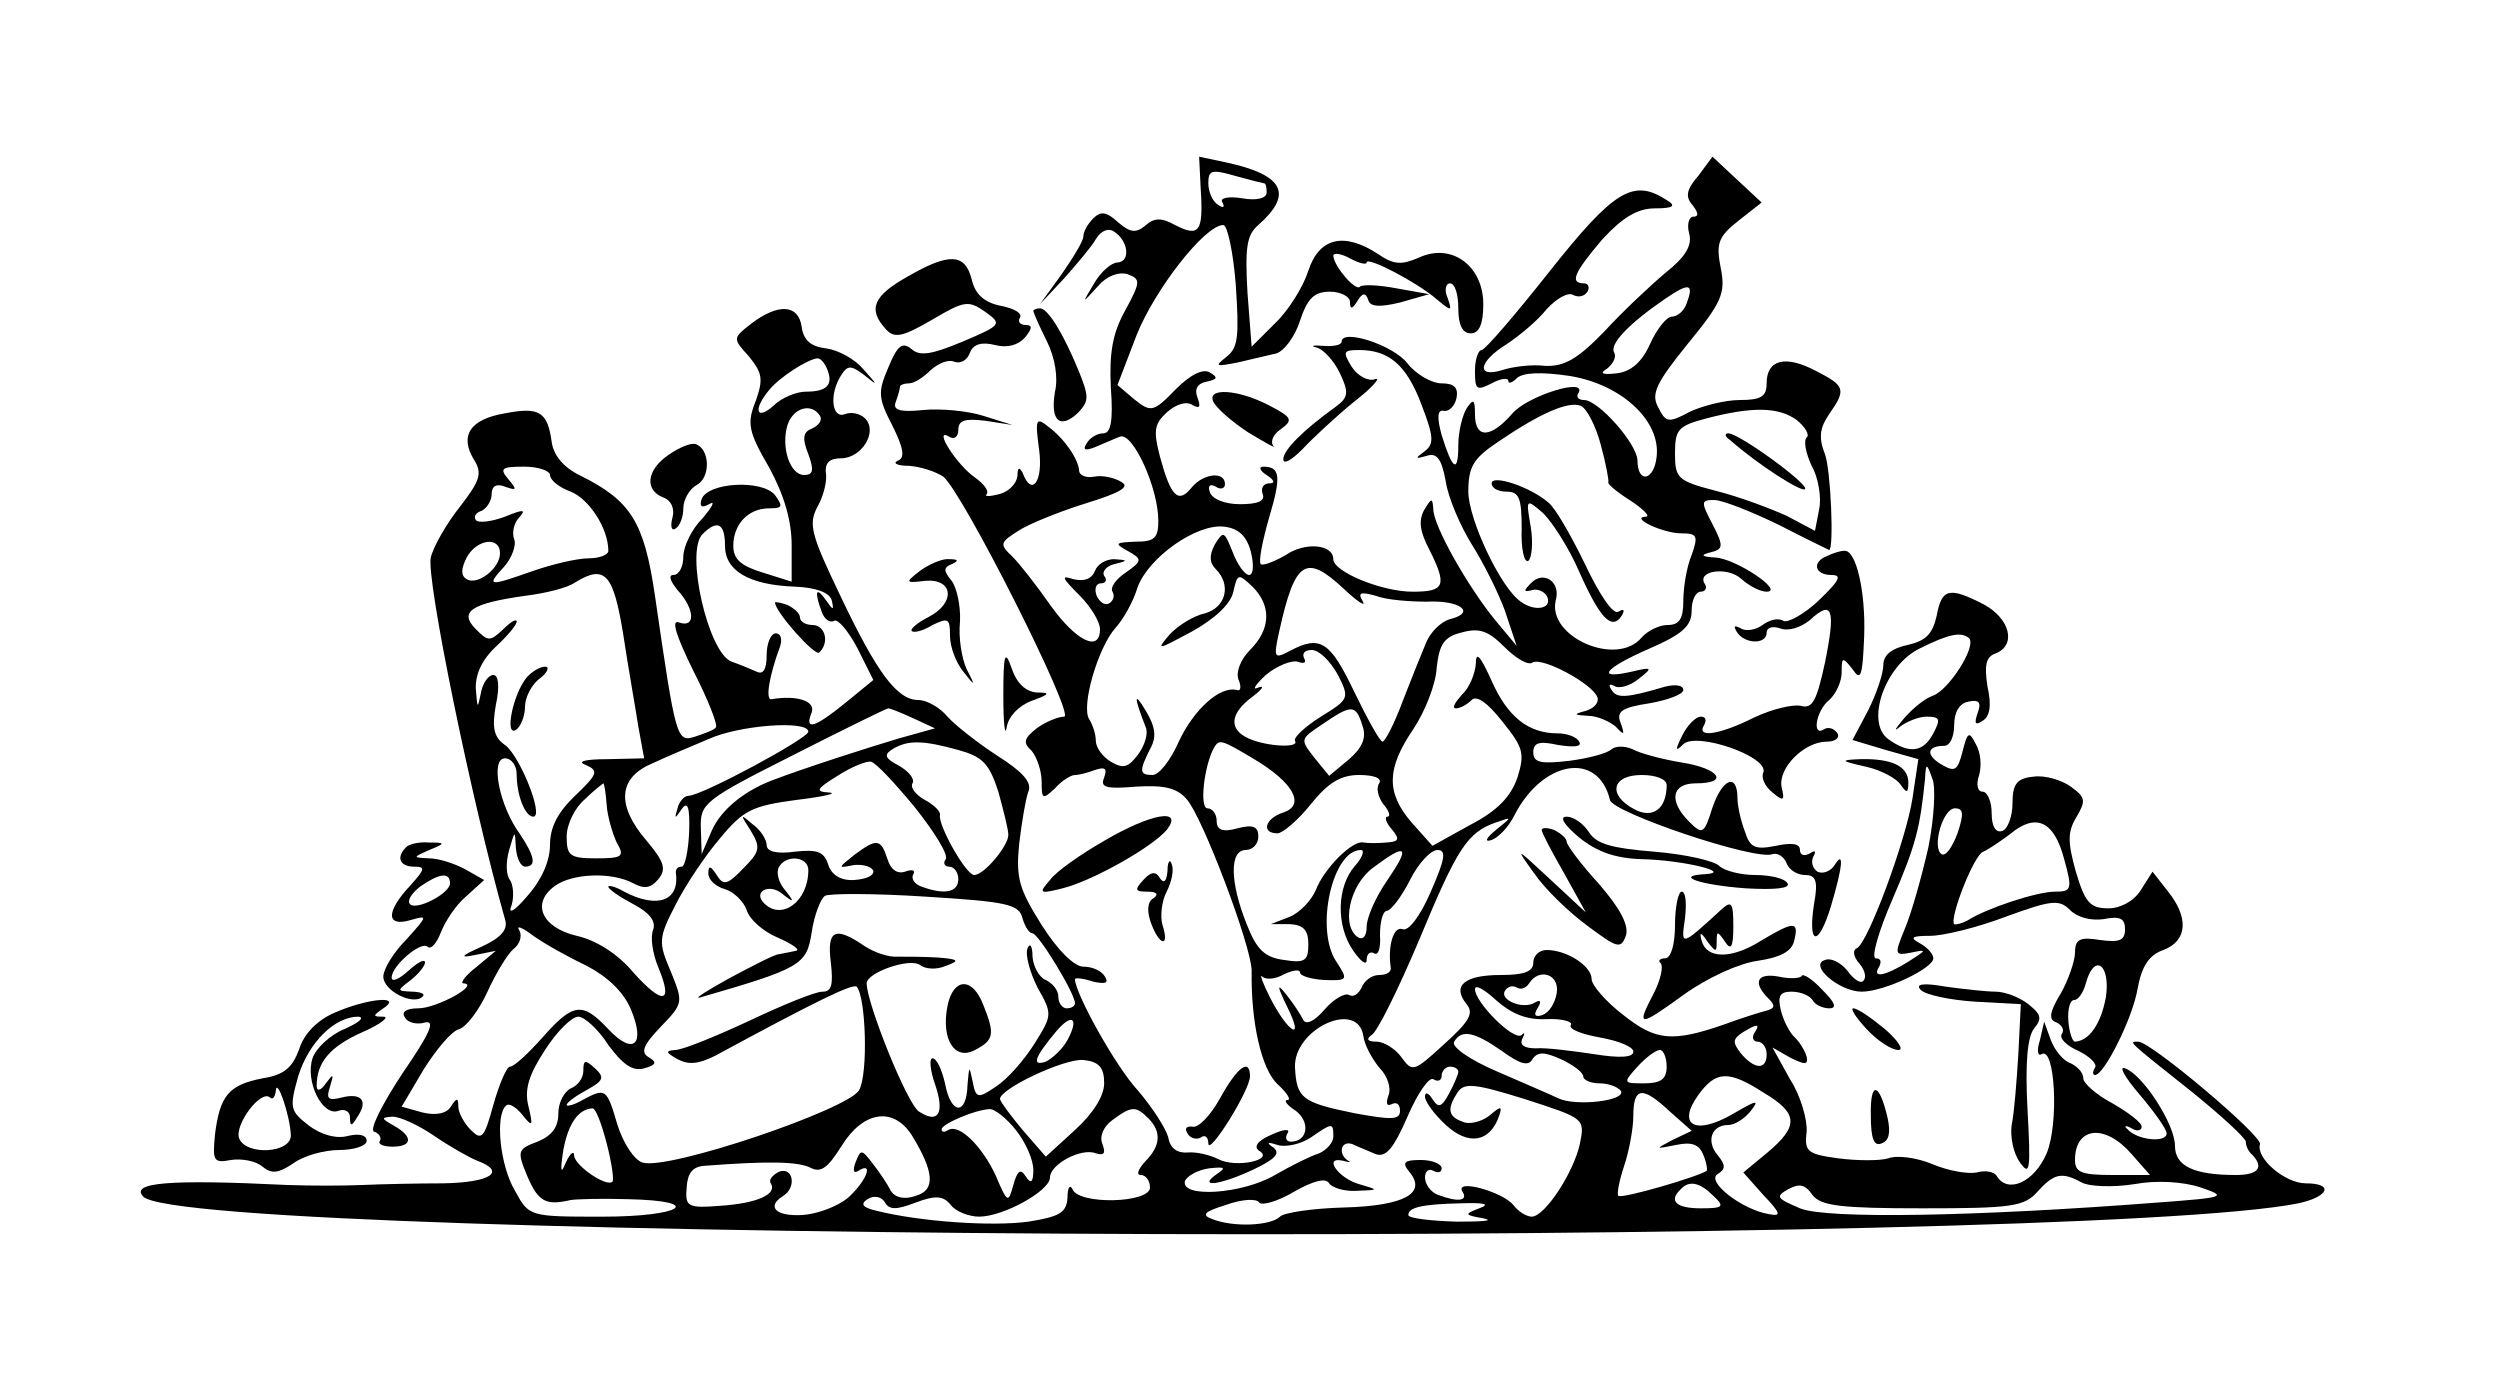 <?xml version="1.0" standalone="no"?>
<!DOCTYPE svg PUBLIC "-//W3C//DTD SVG 20010904//EN"
 "http://www.w3.org/TR/2001/REC-SVG-20010904/DTD/svg10.dtd">
<svg version="1.0" xmlns="http://www.w3.org/2000/svg"
 width="300pt" height="168pt" viewBox="0 0 300 168"
 preserveAspectRatio="xMidYMid meet">
<g transform="translate(0,168) scale(0.1,-0.1)"
fill="#000000" stroke="none">
<path d="M1441 1451 c3 -49 -2 -56 -31 -41 -16 9 -25 9 -36 -1 -11 -9 -18 -8
-32 4 -14 13 -21 14 -30 5 -7 -7 -12 -16 -12 -22 0 -5 -12 -25 -26 -45 l-26
-36 29 31 c15 17 33 38 38 47 6 10 15 14 22 9 17 -11 20 -36 4 -37 -7 0 -20
-11 -28 -25 -15 -25 -15 -25 4 -4 11 13 25 18 36 15 16 -6 16 -9 -3 -44 -15
-27 -19 -51 -17 -92 3 -40 0 -55 -9 -55 -7 0 -16 -5 -20 -12 -5 -8 -2 -9 9 -5
10 4 23 10 31 13 15 6 46 -61 46 -101 0 -21 -5 -25 -27 -25 -25 -1 -26 -2 -10
-11 18 -10 18 -12 -2 -26 -12 -8 -19 -18 -16 -23 3 -5 1 -11 -4 -14 -5 -3 -11
1 -15 9 -3 8 -1 15 5 15 6 0 8 4 4 9 -3 5 3 12 12 14 17 4 17 5 0 6 -10 0 -20
-6 -23 -14 -4 -10 -13 -13 -26 -10 -15 5 -14 2 7 -19 14 -14 25 -32 25 -41 0
-28 -28 -15 -59 28 -16 23 -37 50 -46 59 -16 15 -15 17 7 31 12 8 49 23 81 33
42 13 54 20 42 26 -8 5 -23 8 -32 6 -10 -2 -18 2 -18 7 -1 14 -17 38 -37 53
-15 12 -16 9 -11 -28 5 -38 -9 -57 -20 -27 -4 7 -6 6 -6 -4 -1 -9 -10 -19 -22
-22 -12 -3 -18 -3 -15 0 3 4 -3 12 -14 20 -22 15 -51 61 -31 49 6 -4 11 0 11
8 0 12 8 14 33 11 l32 -5 -35 11 c-19 6 -51 9 -72 7 -29 -3 -37 0 -33 10 3 8
5 16 5 18 0 2 5 4 11 4 6 0 17 7 26 16 9 8 21 13 28 10 8 -3 16 2 19 11 4 10
14 13 30 9 15 -4 28 0 36 9 9 11 9 15 1 15 -7 0 -10 4 -7 9 3 5 -7 11 -23 14
-20 4 -31 14 -35 32 -8 31 -27 32 -77 3 -41 -23 -48 -39 -26 -63 10 -11 19
-10 55 11 39 23 44 24 64 10 21 -15 20 -16 -27 -36 -36 -15 -51 -18 -61 -9
-11 9 -17 5 -28 -22 -13 -30 -12 -37 5 -70 14 -28 15 -39 6 -42 -6 -3 0 -6 14
-6 14 -1 32 -7 41 -13 24 -20 159 -288 145 -288 -7 0 -22 -6 -33 -14 -15 -12
-17 -17 -6 -27 6 -7 12 -24 12 -37 0 -21 1 -22 16 -8 8 9 19 16 24 16 5 0 16
3 24 6 12 4 15 2 11 -9 -5 -12 2 -14 38 -11 33 2 49 -1 61 -15 19 -21 78 -177
78 -206 -1 -63 12 -118 31 -136 11 -10 17 -19 12 -19 -5 0 -1 -6 10 -13 18
-14 14 -37 -6 -37 -6 0 -7 5 -4 10 4 6 -5 5 -20 -2 -16 -7 -21 -14 -14 -19 19
-11 -28 -21 -49 -10 -10 5 -26 9 -37 8 -12 -1 -21 5 -23 18 -3 11 -19 36 -37
57 -26 28 -75 116 -75 133 0 2 10 1 22 -3 14 -3 19 -2 14 6 -4 7 -15 12 -26
12 -11 0 -31 20 -50 50 -27 43 -31 56 -27 97 3 26 8 55 11 63 5 11 -7 24 -37
43 -23 15 -50 36 -60 47 -9 11 -25 20 -35 20 -25 0 -49 31 -94 126 -35 73 -38
85 -27 106 7 12 12 31 10 41 -1 11 4 17 18 17 25 0 45 32 29 48 -6 6 -17 8
-24 5 -16 -6 -19 24 -5 46 8 13 12 13 28 1 17 -14 17 -13 -1 7 -10 12 -30 23
-45 25 -18 2 -27 10 -29 26 -4 27 -28 28 -60 4 -23 -18 -23 -18 -3 -40 16 -20
17 -27 8 -53 -11 -27 -9 -37 16 -80 18 -33 27 -64 27 -93 l0 -44 -35 11 c-26
8 -35 16 -35 32 0 26 18 45 43 45 16 0 17 2 7 16 -16 19 -81 15 -88 -5 -3 -9
0 -11 9 -6 8 5 4 -3 -8 -17 -13 -13 -23 -34 -23 -46 0 -12 -5 -22 -12 -22 -6
0 -4 -7 5 -18 21 -23 22 -46 2 -39 -10 4 -4 -15 17 -58 18 -35 30 -66 27 -68
-2 -3 -13 -7 -25 -11 -22 -7 -23 -3 -48 169 -13 89 -29 114 -89 144 -21 10
-33 25 -35 41 -5 36 -15 42 -56 34 -42 -7 -55 -27 -37 -56 10 -16 7 -25 -17
-56 -16 -20 -32 -48 -35 -61 -6 -24 49 -293 89 -434 4 -12 -4 -22 -28 -33 -25
-11 -27 -14 -8 -10 l25 5 -24 -20 c-13 -10 -19 -19 -15 -19 21 -1 -32 -30 -54
-30 -14 0 -21 -4 -16 -11 3 -6 14 -9 24 -6 13 3 6 -13 -27 -61 -25 -38 -40
-68 -34 -70 6 -2 9 -7 7 -11 -3 -4 4 -7 15 -7 24 0 25 12 2 25 -16 9 -16 10
-2 11 9 0 31 -10 50 -23 19 -13 42 -26 52 -30 35 -13 16 -26 -41 -27 -31 0
-75 -1 -97 -2 -22 -1 -62 -1 -90 0 -143 7 -189 3 -173 -14 55 -55 2317 -62
2586 -8 37 8 43 24 9 24 -25 0 -60 30 -55 47 3 10 -131 123 -146 123 -12 0
-14 2 64 -60 36 -29 65 -56 65 -60 0 -5 3 -12 8 -16 14 -15 7 -24 -20 -24 -51
0 -73 11 -73 35 0 26 -39 86 -60 93 -8 3 0 -11 18 -32 17 -20 32 -41 32 -46 0
-12 -36 -8 -47 5 -5 4 -2 5 5 1 6 -4 12 -3 12 2 0 5 -16 17 -35 28 -19 10 -35
24 -35 30 0 7 -7 14 -15 18 -9 3 -19 15 -24 28 l-8 22 -5 -22 c-4 -12 -3 -20
2 -17 16 10 21 -83 6 -119 -15 -35 -47 -49 -60 -27 -3 5 -14 7 -24 4 -11 -2
-34 2 -53 10 -19 8 -43 11 -53 7 -10 -3 -37 -3 -60 0 -37 5 -41 8 -38 32 1 14
-7 43 -20 63 l-21 38 21 -12 c18 -9 22 -9 20 1 -2 7 -8 17 -14 23 -6 5 -14 20
-17 33 -4 17 -1 22 13 22 11 0 22 -5 25 -10 3 -6 13 -10 20 -10 10 0 7 7 -8
22 -12 13 -23 20 -25 17 -1 -3 -14 -4 -27 -1 -27 5 -32 -7 -13 -26 9 -9 8 -12
-3 -15 -8 -2 -30 -9 -49 -16 -63 -22 -83 -20 -122 11 -21 16 -38 36 -38 43 0
16 -30 35 -54 35 -9 0 -16 -7 -16 -15 0 -11 -11 -15 -39 -15 -44 0 -59 -13
-41 -35 9 -11 3 -21 -27 -48 -36 -33 -38 -34 -51 -16 -7 10 -21 19 -30 19 -11
0 -13 3 -6 8 7 4 32 55 57 114 46 111 58 129 92 141 20 7 20 7 0 -9 -12 -10
-14 -15 -5 -12 8 3 20 15 27 29 34 67 101 78 115 19 3 -15 174 -73 195 -65 6
2 14 -3 17 -11 3 -8 13 -14 22 -14 13 0 16 -7 11 -34 -8 -51 5 -53 20 -4 15
50 16 69 4 49 -5 -7 -14 -10 -20 -7 -6 4 -8 12 -5 18 4 7 2 8 -4 4 -7 -4 -12
-2 -12 4 0 8 -10 9 -29 5 -25 -5 -31 -2 -37 17 -5 13 -9 31 -9 40 0 31 -18 24
-30 -11 -10 -32 -12 -33 -28 -17 -25 25 -21 46 8 46 41 0 28 18 -17 25 -24 4
-50 11 -59 16 -9 4 -20 4 -25 0 -5 -5 -28 -11 -51 -14 -34 -4 -43 -2 -43 10 0
12 7 14 30 9 19 -3 29 -2 25 4 -3 6 -15 10 -26 10 -35 0 -60 20 -79 63 -14 31
-19 36 -19 20 -1 -12 -8 -29 -17 -37 -8 -9 -12 -16 -7 -16 5 0 13 4 19 10 6 6
19 -3 37 -26 25 -31 27 -38 18 -67 -8 -23 -24 -40 -57 -57 l-45 -25 -25 28
c-31 36 -30 65 2 112 14 21 27 54 28 73 3 29 9 38 30 43 21 6 32 2 51 -17 14
-14 29 -23 34 -19 12 7 73 -26 78 -42 2 -6 -4 -13 -14 -16 -15 -4 -15 -5 3 -6
11 0 26 -7 33 -13 10 -11 11 -10 6 4 -6 14 1 19 34 24 23 4 41 11 41 16 0 6
-10 7 -22 4 -47 -14 -58 -14 -64 -4 -4 6 -3 8 3 5 6 -4 19 0 29 8 18 14 17 15
-8 9 -44 -10 -33 4 22 28 39 17 50 27 50 45 0 13 5 23 11 23 5 0 8 4 5 9 -11
16 27 22 44 6 9 -8 22 -15 30 -15 22 0 -37 40 -62 41 -16 1 -18 3 -6 6 16 4
17 7 3 34 -14 27 -14 29 2 29 10 0 45 -14 78 -30 33 -17 60 -30 60 -30 6 1 2
96 -5 115 -8 20 -6 32 5 48 21 30 19 34 -16 52 -36 19 -59 14 -59 -15 0 -16
-7 -20 -32 -20 -18 0 -45 -7 -60 -14 -26 -14 -29 -13 -38 5 -9 16 -3 29 35 76
41 50 46 61 40 91 -6 30 -3 38 21 57 l28 22 -29 27 -30 28 -17 -23 c-14 -16
-16 -25 -7 -35 7 -9 8 -14 1 -14 -5 0 -8 -9 -5 -20 4 -14 -4 -28 -28 -47 -19
-16 -52 -47 -74 -71 -32 -33 -48 -42 -71 -41 -16 2 -39 -1 -51 -5 -32 -10 -29
10 5 31 15 10 37 28 48 42 12 13 26 21 32 17 6 -3 13 -2 17 4 3 5 1 10 -4 10
-18 0 -12 13 22 53 24 26 42 37 63 37 22 0 26 3 14 10 -40 26 -63 12 -140 -85
-41 -52 -78 -95 -82 -95 -4 0 -8 -11 -8 -25 0 -23 2 -24 20 -15 11 6 20 7 20
3 0 -4 5 -2 10 3 7 7 29 8 63 3 63 -10 110 -54 105 -97 -3 -29 -23 -33 -23 -4
-1 20 -47 72 -64 72 -7 0 -10 4 -7 8 12 20 -61 -3 -79 -24 -26 -30 -45 -31
-45 -1 0 18 -2 19 -10 7 -5 -8 -10 -28 -10 -44 0 -35 -7 -30 -20 12 -6 22 -5
31 3 29 6 -1 13 6 15 16 2 12 -3 17 -18 17 -12 0 -31 11 -41 24 -17 22 -79 42
-79 26 0 -4 -10 -6 -22 -5 -13 1 -16 0 -8 -2 8 -2 21 -16 28 -31 11 -23 10
-29 -5 -40 -39 -28 -63 -52 -63 -63 0 -7 10 -1 23 12 12 13 40 39 62 57 22 17
33 30 25 27 -8 -3 -21 4 -28 15 -11 18 -10 20 9 20 36 0 57 -18 75 -66 15 -39
15 -47 3 -56 -11 -8 -11 -9 3 -5 12 4 18 -3 23 -31 3 -20 18 -54 31 -75 14
-22 32 -58 40 -80 l14 -42 -25 30 c-33 40 -75 114 -75 134 -1 14 -2 14 -11 -1
-7 -13 -5 -26 6 -47 22 -44 19 -51 -20 -51 -37 0 -95 24 -95 39 0 18 -34 21
-57 5 -14 -8 -27 -13 -30 -11 -3 3 2 28 10 56 15 50 13 61 -7 61 -6 0 -4 -5 4
-10 9 -6 11 -10 3 -10 -7 0 -10 -6 -8 -12 4 -9 -5 -13 -27 -13 -18 0 -33 6
-36 14 -3 8 0 11 7 7 6 -4 11 -2 11 3 0 16 -26 13 -40 -4 -16 -20 -25 -11 -38
37 -8 31 -7 39 8 53 11 10 24 14 31 9 9 -5 10 -2 6 9 -4 10 0 17 11 19 13 3
14 5 4 11 -8 5 -23 -2 -41 -20 -27 -28 -30 -28 -50 -12 l-20 17 23 60 c22 55
82 132 104 132 5 0 12 -33 15 -72 4 -61 3 -75 -11 -86 -15 -12 -13 -12 13 -7
17 4 38 9 47 11 9 3 22 20 28 39 9 27 17 35 36 35 13 0 24 -6 24 -12 0 -10 3
-9 9 1 6 10 10 10 13 1 2 -8 13 -9 38 -3 l35 10 -39 7 c-21 4 -41 5 -44 2 -5
-6 -31 24 -32 37 0 4 9 3 20 -3 11 -6 20 -8 20 -5 0 8 61 -24 84 -44 18 -15
19 -15 13 2 -4 9 -2 17 3 17 6 0 10 -13 10 -30 0 -20 5 -30 15 -30 10 0 15 11
15 35 0 46 -38 74 -77 56 -21 -9 -30 -9 -49 4 -41 27 -71 20 -84 -20 -6 -19
-24 -48 -40 -63 l-28 -28 -5 65 c-3 54 -1 69 13 81 42 37 31 60 -38 75 l-33 7
2 -41z m76 9 c2 0 3 -5 3 -11 0 -7 -12 -10 -29 -7 -18 3 -28 0 -24 -5 3 -6 1
-7 -5 -3 -7 4 -12 16 -12 26 0 16 4 17 32 9 18 -5 34 -9 35 -9z m507 -144 c-3
-9 -11 -16 -18 -16 -6 0 -18 -15 -26 -33 -10 -22 -23 -33 -40 -35 -18 -2 -21
0 -11 6 7 6 11 14 8 19 -6 10 18 35 62 65 28 19 34 18 25 -6z m-1031 -80 c7
-18 -1 -26 -26 -26 -11 0 -29 -7 -39 -17 -20 -18 -25 -5 -5 19 12 15 46 37 58
38 4 0 9 -6 12 -14z m928 -90 c6 -22 10 -43 9 -45 -1 -2 11 -12 27 -22 15 -10
24 -19 18 -19 -20 -1 21 -20 42 -20 20 0 21 -3 13 -26 -6 -14 -10 -39 -10 -55
0 -22 -5 -29 -19 -29 -10 0 -24 -7 -31 -15 -30 -36 -114 1 -103 45 6 22 -15
36 -30 20 -9 -9 -9 -11 2 -8 7 2 16 -3 18 -9 5 -14 -16 -17 -32 -5 -24 16 -63
99 -63 132 0 30 6 40 36 60 50 34 84 49 99 43 7 -3 18 -24 24 -47z m-937 35
c3 -5 -1 -11 -9 -15 -11 -4 -13 -11 -5 -31 7 -19 6 -25 -5 -25 -17 0 -28 33
-20 60 7 21 29 27 39 11z m1172 -5 c10 -8 16 -18 12 -21 -4 -4 -1 -19 6 -34 8
-14 12 -38 9 -52 l-5 -26 -34 18 c-20 9 -57 23 -85 30 -46 12 -49 15 -49 45 0
29 4 33 38 42 54 14 86 14 108 -2z m-1496 -66 c0 -6 11 -15 25 -20 22 -9 45
-44 45 -71 0 -5 -11 -9 -24 -9 -13 0 -43 -7 -66 -15 -54 -19 -57 -19 -35 5 9
10 15 26 12 33 -3 8 0 20 6 26 9 10 5 10 -17 1 -16 -6 -32 -8 -35 -4 -3 4 0 9
7 11 6 3 12 12 12 20 0 10 6 13 16 9 14 -5 15 -4 4 9 -11 13 -8 15 19 15 17 0
31 -5 31 -10z m210 -85 c0 -30 29 -47 84 -49 25 -1 41 -7 44 -16 3 -13 2 -13
-7 0 -12 17 -14 10 -5 -14 3 -9 10 -14 15 -11 4 3 17 -12 28 -33 l19 -38 -33
-27 c-38 -31 -50 -34 -41 -12 5 14 -18 21 -48 16 -8 -2 -3 28 10 63 3 9 1 16
-5 16 -6 0 -11 -12 -11 -26 0 -17 -4 -24 -12 -20 -7 3 -21 9 -30 12 -28 10
-56 132 -35 153 18 18 27 13 27 -14z m631 -7 c4 -16 3 -28 -2 -28 -5 0 -14 12
-20 28 -10 25 -11 25 -21 9 -7 -13 -7 -22 1 -30 19 -19 12 -46 -13 -53 -14 -3
-33 -15 -43 -26 -16 -19 -14 -18 27 4 27 15 47 33 50 48 5 22 6 22 23 6 23
-23 22 -51 -3 -76 -11 -11 -17 -26 -14 -35 4 -9 3 -15 -2 -13 -20 5 -51 -23
-69 -61 -10 -23 -24 -41 -32 -41 -16 0 -16 5 -3 31 8 14 7 26 -5 46 -15 25
-14 16 0 -20 3 -7 -1 -21 -9 -32 -12 -16 -18 -18 -33 -9 -10 6 -18 17 -18 25
0 8 -4 20 -8 26 -10 16 11 87 32 110 9 10 21 31 26 48 13 36 71 77 104 73 17
-2 27 -11 32 -30z m-901 -2 c0 -18 -27 -39 -40 -31 -7 4 -7 12 0 26 12 22 40
26 40 5z m1013 -43 c17 -16 27 -22 22 -14 -6 10 -2 11 16 6 13 -5 41 -7 61 -7
40 2 60 -13 28 -21 -11 -3 -24 -16 -29 -29 -5 -12 -18 -44 -28 -70 -10 -27
-21 -48 -24 -48 -3 0 -18 27 -34 60 -29 61 -41 68 -77 49 -19 -10 -20 -9 -13
23 19 86 32 94 78 51z m-865 -55 c6 -40 15 -90 18 -110 l7 -38 -44 -1 c-28 0
-37 -3 -26 -7 16 -7 14 -11 -13 -37 -21 -20 -30 -38 -30 -59 0 -19 -10 -42
-27 -61 -16 -19 -24 -23 -19 -11 3 10 2 24 -2 30 -5 6 -5 22 -1 36 7 24 7 24
8 3 1 -13 6 -23 11 -23 14 0 12 12 -6 39 -25 34 -36 91 -18 91 8 0 14 -9 14
-19 0 -25 10 -51 20 -51 13 0 -16 73 -34 86 -13 9 -16 20 -11 48 5 23 3 36 -3
36 -6 0 -13 -10 -15 -22 -4 -19 -4 -19 -6 5 -1 18 8 36 24 51 14 13 25 26 25
30 0 4 -7 0 -16 -9 -16 -15 -18 -15 -33 0 -21 21 -5 31 59 40 25 3 52 10 60
16 36 22 46 11 58 -63z m857 -47 c15 -29 14 -30 -20 -51 -19 -12 -33 -25 -31
-29 6 -9 -34 -7 -56 3 -24 11 -22 30 5 50 12 9 15 14 7 11 -8 -4 -4 3 9 15 13
11 31 18 38 16 8 -3 11 -1 8 4 -3 6 1 10 9 10 9 0 22 -13 31 -29z m-509 -53
l26 -12 -43 -12 c-37 -11 -115 -36 -154 -51 -33 -13 -60 -35 -71 -60 l-12 -28
-1 31 c-1 30 4 34 111 88 61 31 112 56 114 56 2 0 15 -5 30 -12z m539 -9 c5
-14 0 -26 -16 -40 l-24 -20 -18 22 c-17 22 -17 22 10 40 35 24 40 24 48 -2z
m-665 -7 c0 -8 -128 -77 -144 -77 -5 0 -11 -7 -13 -15 -4 -13 -3 -13 5 -1 7
10 10 3 9 -27 -1 -23 -5 -42 -9 -42 -5 0 -7 -3 -7 -7 5 -34 -22 -44 -62 -23
-10 6 -19 8 -19 6 0 -3 13 -12 30 -21 19 -10 27 -20 24 -30 -4 -9 -1 -29 6
-46 18 -43 6 -46 -30 -6 -18 22 -45 39 -68 44 -42 10 -55 39 -26 60 21 15 68
17 94 3 13 -7 21 -6 30 5 10 12 7 21 -14 46 -37 43 -34 76 7 93 17 8 48 21 67
29 37 17 120 23 120 9z m180 -22 c29 -8 37 -16 48 -50 6 -22 12 -45 12 -52 0
-13 -29 -48 -41 -48 -10 0 -44 61 -41 72 1 4 -7 12 -18 18 -11 6 -18 15 -15
20 3 5 -4 14 -16 21 -17 9 -19 13 -8 20 18 11 36 11 79 -1z m355 -11 c47 -28
62 -55 35 -64 -22 -7 -27 -25 -7 -25 6 0 25 16 40 35 21 26 36 35 58 35 18 0
28 -4 24 -10 -4 -6 -1 -17 5 -25 7 -8 9 -15 5 -15 -4 0 -2 -7 5 -15 10 -12 9
-15 -6 -16 -11 -1 -23 -1 -28 0 -13 3 -47 -31 -57 -57 -5 -12 -19 -27 -31 -32
l-23 -9 23 0 c16 -1 22 -7 22 -24 0 -20 -4 -23 -29 -19 -23 3 -33 12 -45 43
-20 50 -21 89 -1 89 8 0 15 7 15 16 0 12 -6 15 -25 10 -18 -5 -25 -2 -25 9 0
8 -5 15 -11 15 -10 0 -4 52 8 73 6 10 8 10 48 -14z m-407 -58 c23 -29 40 -56
37 -62 -4 -5 -1 -9 4 -9 6 0 11 -7 11 -15 0 -16 -17 -19 -44 -9 -9 3 -13 10
-10 15 3 5 -2 6 -10 3 -9 -3 -17 2 -21 15 -8 25 -13 25 -40 5 -20 -16 -20 -16
0 -12 11 1 21 -2 23 -7 1 -6 -9 -10 -23 -11 -16 -1 -27 6 -31 18 -5 16 -13 19
-40 16 -22 -3 -34 0 -34 8 0 6 -7 18 -17 25 -15 13 -15 12 -2 -8 12 -20 11
-25 -9 -45 -19 -20 -24 -21 -32 -8 -7 11 -10 12 -10 2 0 -8 9 -16 20 -19 10
-3 22 -14 26 -25 3 -11 20 -26 37 -33 18 -8 28 -15 22 -16 -5 -1 -14 -3 -20
-4 -5 0 -32 -14 -60 -29 -27 -15 -43 -25 -35 -23 121 35 128 39 134 78 3 21
11 41 16 44 5 3 60 3 121 -1 97 -6 112 -9 116 -26 3 -10 8 -18 12 -18 7 0 51
-72 51 -84 0 -3 -4 -6 -10 -6 -5 0 -10 6 -10 14 0 8 -7 16 -15 20 -8 3 -15 16
-16 28 0 13 -3 17 -6 10 -3 -8 3 -29 12 -47 18 -32 18 -33 -4 -68 -12 -19 -32
-42 -46 -51 -22 -15 -24 -14 -28 7 -4 19 -4 18 -6 -5 -1 -37 -20 -36 -27 2 -4
17 -10 30 -15 30 -4 0 -3 -14 3 -31 12 -35 4 -48 -19 -33 -14 8 -63 130 -63
154 0 13 52 31 64 22 6 -5 20 -6 31 -1 17 6 16 8 -10 10 -16 1 -38 1 -48 1
-10 -1 -28 5 -40 13 -35 24 -45 19 -40 -20 3 -27 1 -35 -10 -35 -9 0 -48 -16
-88 -35 -41 -19 -80 -35 -89 -35 -12 -1 -11 -3 3 -11 13 -7 25 -6 45 4 120 65
165 87 170 83 11 -12 14 -104 3 -124 -12 -23 -230 -97 -260 -87 -10 3 -23 23
-30 45 -13 44 -14 45 -42 30 -10 -6 -19 -8 -19 -6 0 3 11 11 24 18 20 11 22
15 10 26 -12 11 -14 10 -14 -3 0 -9 -7 -18 -15 -21 -8 -4 -15 -17 -15 -30 0
-17 -8 -27 -25 -34 -24 -9 -25 -11 -12 -42 13 -30 22 -35 52 -28 6 1 36 2 68
1 94 -2 66 -21 -30 -21 -88 0 -88 0 -105 31 -18 30 -24 90 -11 102 3 4 12 -1
20 -11 12 -15 13 -14 7 11 -5 20 1 38 20 67 14 22 32 40 40 40 7 0 24 -15 36
-34 17 -23 29 -32 43 -28 14 4 16 7 6 13 -11 6 -7 15 14 37 27 28 27 29 12 66
-15 35 -15 40 5 79 12 24 36 60 54 81 28 34 39 39 91 46 33 4 51 8 40 9 -17 1
-16 4 10 20 17 11 35 18 40 17 6 -1 29 -26 53 -55z m902 27 c0 -29 -17 -41
-39 -29 -32 17 -27 41 9 41 17 0 30 -5 30 -12z m-1272 -24 c1 -14 7 -34 12
-45 10 -17 7 -19 -25 -19 -31 0 -35 3 -35 26 0 15 10 35 22 45 11 11 22 19 22
19 1 0 3 -11 4 -26z m898 -73 c-22 -25 -23 -72 -2 -102 9 -13 16 -18 16 -11 0
7 4 11 9 8 5 -3 8 6 7 22 0 15 3 28 8 29 5 0 18 17 28 37 10 20 25 36 33 36
11 0 9 -11 -8 -50 -13 -30 -27 -48 -34 -45 -11 4 -18 -21 -14 -47 0 -5 -6 -8
-14 -8 -9 0 -18 -7 -21 -15 -4 -8 -10 -12 -15 -9 -5 3 -19 -5 -30 -18 -12 -14
-22 -18 -25 -12 -3 6 -12 20 -20 30 -12 15 -12 12 1 -15 21 -42 1 -31 -21 12
-9 18 -13 29 -9 25 4 -4 16 -3 26 3 11 5 19 6 19 2 0 -4 13 -8 29 -9 29 -1 29
0 14 23 -25 39 -4 133 30 133 5 0 2 -9 -7 -19z m39 -17 c-14 -20 -25 -45 -25
-56 0 -11 -4 -16 -10 -13 -21 13 -11 63 18 84 40 30 45 26 17 -15z m-695 12
c0 -38 -32 -61 -53 -40 -14 14 6 24 21 12 15 -12 16 -11 4 4 -8 9 -11 22 -7
28 9 15 35 12 35 -4z m-266 -115 c25 -13 44 -31 53 -52 18 -43 3 -56 -27 -24
-31 33 -42 32 -79 -10 -17 -19 -34 -35 -39 -35 -4 0 -13 -21 -20 -46 -11 -40
-14 -43 -27 -30 -8 8 -15 21 -15 28 0 11 -2 11 -9 0 -5 -8 -17 -11 -34 -7
l-25 7 26 44 c15 24 34 47 43 49 9 3 24 23 34 45 10 22 24 45 31 51 8 6 11 16
7 23 -4 6 4 3 17 -7 14 -10 43 -26 64 -36z m1164 -33 c-2 -12 -9 -23 -17 -26
-9 -3 -11 0 -6 8 5 8 4 11 -3 7 -14 -9 -43 3 -36 14 3 5 9 7 14 4 5 -3 11 -1
15 5 12 19 37 11 33 -12z m-13 -31 c19 1 33 -3 30 -7 -3 -5 13 -11 35 -15 22
-4 40 -11 40 -17 0 -7 -16 -8 -47 -3 -27 4 -58 8 -70 7 -14 0 -20 4 -16 12 3
6 3 8 -1 4 -9 -8 -56 39 -56 55 0 6 11 0 25 -13 18 -16 36 -24 60 -23z m-574
-25 c-6 -11 -18 -22 -26 -26 -18 -6 -13 6 13 37 19 22 27 15 13 -11z m355 5
c1 -10 10 -27 19 -38 10 -10 15 -25 11 -34 -3 -9 -2 -13 4 -10 6 3 10 0 10 -8
0 -11 -10 -11 -54 -3 -64 13 -70 18 -72 55 -2 46 75 82 82 38z m469 3 c-3 -5
-1 -10 4 -10 6 0 11 -7 11 -15 0 -19 -14 -19 -31 1 -10 13 -10 17 2 25 18 11
22 11 14 -1z m-303 -21 c22 -16 32 -19 37 -10 6 9 14 9 34 0 15 -7 27 -16 27
-21 0 -4 9 -8 19 -8 11 0 22 -4 26 -9 7 -12 -54 -19 -75 -9 -8 4 -41 18 -73
32 -33 14 -56 30 -52 36 9 15 24 12 57 -11z m198 -19 c0 -15 -7 -20 -27 -20
-25 0 -26 0 -8 20 10 11 22 20 27 20 4 0 8 -9 8 -20z m-675 -20 c0 -15 -13
-36 -35 -56 l-35 -32 -27 31 c-15 18 -27 34 -28 38 -1 12 77 49 100 47 19 -2
25 -9 25 -28z m425 14 c0 -3 -5 -15 -11 -26 -9 -17 -13 -18 -20 -7 -5 8 -9 9
-9 3 0 -6 11 -21 25 -34 27 -25 53 -21 64 11 4 12 2 12 -12 0 -9 -7 -24 -11
-32 -7 -17 6 -19 15 -6 35 8 12 20 11 81 -8 71 -23 72 -23 66 -53 -7 -34 -42
-88 -58 -88 -6 0 -16 6 -22 14 -13 16 -71 32 -61 16 7 -11 -5 -13 -29 -4 -9 3
-16 13 -16 21 0 8 5 11 10 8 6 -3 10 -2 10 3 0 5 -11 10 -25 10 -20 0 -23 -3
-14 -14 22 -26 -6 -41 -78 -43 -37 -1 -72 -6 -77 -11 -11 -11 -56 -13 -81 -3
-14 5 -10 9 16 17 19 7 37 8 40 3 3 -4 22 1 42 13 23 13 38 17 42 10 3 -5 18
-10 33 -9 27 1 27 1 3 8 -25 7 -44 34 -19 28 7 -2 10 -2 6 0 -13 8 -9 25 5 20
6 -3 19 -8 28 -12 12 -4 21 6 38 45 12 28 26 48 31 45 6 -4 10 -1 10 4 0 6 5
11 10 11 6 0 10 -3 10 -6z m366 -25 c42 -25 43 -40 5 -72 l-29 -24 24 -27 c21
-22 22 -26 7 -23 -32 5 -76 39 -62 48 10 6 10 11 0 23 -14 17 -7 36 13 36 8 0
20 8 27 17 11 14 7 13 -22 -4 -45 -26 -67 -13 -41 23 21 29 36 30 78 3z m-112
-23 l26 -23 -23 -11 c-21 -11 -21 -11 4 -6 19 4 28 1 33 -12 4 -9 5 -18 4 -19
-10 -7 -102 -34 -106 -30 -2 2 1 18 7 36 6 18 11 45 11 60 0 35 11 36 44 5z
m-1276 -38 c6 -23 9 -44 7 -46 -7 -7 -45 19 -46 31 0 7 -5 3 -10 -8 -6 -15 -7
-11 -3 15 6 32 18 49 35 50 4 0 11 -19 17 -42z m491 16 c12 -15 21 -36 21 -48
0 -15 -3 -17 -9 -8 -6 10 -10 8 -15 -10 -6 -22 -7 -22 -21 11 -16 35 -44 63
-57 55 -5 -3 -8 -3 -8 1 0 6 39 23 57 24 6 1 21 -11 32 -25z m159 14 c16 -16
15 -33 -4 -52 -8 -9 -11 -16 -5 -16 6 0 11 -7 11 -15 0 -19 -86 -21 -93 -2 -3
6 -6 2 -6 -10 -1 -18 -9 -23 -47 -29 -44 -6 -130 0 -182 13 -17 4 -20 8 -11
14 8 5 17 3 21 -4 5 -9 14 -9 37 0 24 9 33 8 42 -3 6 -8 22 -14 34 -14 29 0
85 31 85 47 0 16 38 36 55 29 10 -3 12 0 8 11 -4 9 1 21 12 29 23 17 28 17 43
2z m-284 -20 c27 -44 29 -66 5 -73 -14 -5 -25 -2 -30 6 -4 8 -14 23 -22 33
-13 17 -14 17 -20 2 -4 -10 -3 -15 3 -11 19 12 10 -12 -12 -32 -13 -11 -38
-20 -55 -21 -32 -2 -44 10 -23 23 16 10 12 35 -5 29 -8 -4 -13 -10 -10 -14 8
-13 -16 -24 -61 -27 -39 -3 -42 -1 -40 22 1 17 7 25 21 26 78 6 112 5 127 -2
13 -7 21 -1 38 26 26 42 62 47 84 13z m506 -2 c0 -7 -8 -16 -17 -20 -10 -3
-34 -15 -53 -26 -39 -23 -114 -28 -108 -7 3 6 15 13 29 15 19 2 21 1 9 -7 -24
-17 5 -13 45 6 25 12 32 19 23 26 -9 6 -7 7 5 3 10 -3 28 1 40 9 26 18 27 18
27 1z m958 -21 l22 -25 -45 0 c-37 0 -45 3 -45 18 0 40 36 44 68 7z m-60 -34
c9 -5 38 -6 63 -2 27 5 59 3 80 -4 32 -11 30 -12 -51 -18 -220 -17 -399 -20
-430 -7 -28 12 -30 14 -14 23 13 7 20 6 29 -7 10 -13 33 -16 132 -16 107 0
122 2 138 20 20 22 29 24 53 11z m-442 -16 c14 -13 12 -15 -15 -15 -30 0 -39
9 -24 23 10 11 23 8 39 -8z m-281 -15 c-18 -7 -18 -8 5 -12 14 -3 -1 -4 -32
-4 -32 1 -58 4 -58 8 0 9 16 13 63 14 29 1 36 -1 22 -6z"/>
<path d="M1790 1100 c0 -6 8 -10 18 -10 15 0 18 -8 18 -44 -1 -24 3 -42 8 -39
4 3 6 21 3 40 -6 35 -6 35 15 17 11 -11 31 -42 43 -70 25 -56 39 -71 51 -53 4
7 3 9 -4 5 -6 -4 -22 19 -40 57 -17 35 -36 68 -44 74 -22 19 -68 34 -68 23z"/>
<path d="M2076 1152 c34 -30 86 -63 90 -59 6 5 -79 67 -92 67 -5 0 -4 -4 2 -8z"/>
<path d="M930 957 c0 -11 48 -65 53 -60 13 12 7 33 -8 33 -8 0 -15 4 -15 9 0
5 -7 11 -15 15 -8 3 -15 4 -15 3z"/>
<path d="M632 867 c-16 -19 -27 -71 -13 -63 6 4 11 17 11 28 0 11 8 27 18 34
9 7 12 14 6 14 -6 0 -16 -6 -22 -13z"/>
<path d="M1137 473 c-8 -41 9 -66 33 -53 23 12 24 19 10 54 -13 34 -36 33 -43
-1z"/>
<path d="M1240 1307 c0 -2 7 -18 16 -36 10 -20 14 -44 10 -61 -6 -35 6 -46 28
-25 13 14 13 19 0 51 -19 46 -37 74 -46 74 -5 0 -8 -2 -8 -3z"/>
<path d="M1456 1198 c3 -7 22 -24 42 -37 20 -12 34 -20 30 -16 -4 5 0 14 9 20
15 11 14 14 -15 29 -37 19 -74 21 -66 4z"/>
<path d="M802 1134 c-26 -18 -29 -42 -6 -51 9 -3 14 -13 11 -24 -3 -11 -1 -17
4 -13 5 3 9 14 9 24 0 10 7 23 16 28 17 9 16 43 -1 49 -6 2 -20 -4 -33 -13z"/>
<path d="M2193 1013 c-19 -7 -16 -23 5 -23 13 0 9 -7 -16 -31 -17 -16 -37 -27
-42 -24 -6 4 -17 1 -25 -5 -8 -6 -20 -8 -26 -4 -8 4 -9 3 -5 -4 9 -15 36 -16
36 -1 0 6 7 8 16 5 10 -4 25 1 36 10 27 25 31 13 18 -51 -10 -46 -15 -56 -29
-52 -10 2 -35 -4 -56 -14 -42 -21 -70 -25 -60 -9 3 6 2 10 -4 10 -6 0 -16 -10
-22 -22 -9 -18 -9 -21 1 -11 16 15 103 -15 96 -34 -3 -6 2 -17 11 -24 13 -11
15 -10 11 6 -5 23 27 55 54 55 11 0 16 5 13 10 -4 6 -11 8 -16 5 -15 -10 -10
22 6 35 8 7 15 22 15 33 0 19 1 19 13 4 10 -15 12 -9 14 39 2 55 -10 105 -24
103 -5 0 -14 -3 -20 -6z"/>
<path d="M1104 995 c-18 -14 -18 -15 6 -12 34 3 37 -26 5 -43 -14 -7 -23 -15
-21 -17 2 -3 14 0 25 7 19 9 21 8 21 -13 0 -13 7 -32 16 -43 14 -18 15 -18 4
3 -6 13 -10 38 -8 57 1 19 -4 41 -10 49 -10 12 -10 16 0 20 9 4 8 6 -3 6 -8 1
-24 -6 -35 -14z"/>
<path d="M2324 941 c-5 -22 -13 -30 -35 -35 -19 -4 -29 -12 -29 -24 0 -10 -8
-34 -18 -54 l-19 -36 40 -12 39 -11 -7 -47 c-8 -51 -54 -175 -67 -180 -5 -2
-4 -10 3 -18 7 -8 9 -17 5 -21 -3 -4 -12 2 -19 12 -8 10 -20 16 -27 13 -20 -6
17 -38 44 -38 27 0 86 28 86 40 0 5 -7 13 -16 18 -13 7 -10 9 12 9 16 0 57 10
91 23 55 20 64 21 77 8 9 -9 25 -13 40 -11 20 4 26 1 26 -12 0 -14 -7 -16 -30
-13 -24 4 -30 1 -30 -15 0 -10 -8 -33 -17 -49 -14 -23 -15 -32 -5 -35 6 -3 10
-9 6 -14 -3 -5 6 -14 20 -20 14 -7 23 -16 20 -20 -3 -5 -3 -9 0 -9 11 0 45 68
51 103 5 28 14 41 31 47 29 11 31 39 5 71 l-18 23 -14 -22 c-8 -13 -24 -22
-39 -22 -22 0 -28 7 -39 44 -10 36 -10 48 1 66 11 19 11 23 -7 36 -11 8 -31
14 -45 12 -20 -2 -25 -9 -25 -32 0 -16 -6 -31 -12 -33 -8 -3 -13 5 -13 21 0
14 -5 26 -11 26 -6 0 -8 9 -4 20 3 11 2 27 -4 37 -8 16 -10 15 -16 -9 -6 -23
-9 -25 -26 -15 -18 11 -17 22 4 22 7 0 12 11 12 25 0 15 6 26 17 28 13 3 16
-1 11 -14 -4 -12 -3 -15 6 -9 9 5 11 19 6 41 -4 26 -2 36 10 40 25 10 17 42
-15 59 -41 21 -50 19 -56 -14z m39 -27 c9 -10 -25 -63 -44 -69 -9 -3 -25 -16
-35 -28 -10 -12 -12 -16 -4 -9 8 6 22 12 32 12 16 0 17 -3 8 -20 -12 -23 -29
-25 -54 -7 -28 20 -4 89 38 109 36 18 50 20 59 12z m-49 -251 c-8 -35 -20 -78
-28 -97 -13 -32 -13 -33 8 -29 19 4 18 3 -4 -11 -29 -18 -44 -20 -35 -6 3 6 2
10 -4 10 -6 0 3 32 20 71 28 65 33 85 39 144 1 20 2 20 9 0 4 -10 2 -47 -5
-82z m35 17 c-6 -16 -14 -28 -19 -25 -12 7 1 55 16 55 10 0 11 -6 3 -30z m128
-31 c10 -36 9 -39 -11 -39 -22 0 -82 -20 -104 -34 -7 -4 -15 -6 -17 -5 -6 7
24 84 35 87 5 2 20 12 32 21 31 26 53 16 65 -30z m50 -166 c-6 -32 -20 -52
-37 -53 -3 0 -7 11 -8 25 -1 14 2 25 7 25 5 0 11 9 14 20 10 37 30 23 24 -17z"/>
<path d="M1204 845 c0 -33 2 -50 4 -38 2 13 14 26 30 32 22 8 23 10 6 10 -13
1 -24 11 -30 29 -8 23 -10 18 -10 -33z"/>
<path d="M2239 760 c18 -4 37 -14 42 -22 7 -10 9 -10 9 3 0 20 -21 29 -58 28
-24 -1 -24 -2 7 -9z"/>
<path d="M1325 671 c-28 -16 -58 -37 -65 -47 -14 -16 -13 -17 15 -10 36 9 107
49 125 70 21 27 -19 20 -75 -13z"/>
<path d="M1895 675 c21 -17 43 -25 75 -26 49 -1 111 -16 76 -18 -38 -2 -6 -13
49 -17 35 -2 54 0 50 6 -3 6 -21 10 -39 10 -17 0 -37 5 -43 11 -6 6 -41 14
-78 17 -50 4 -69 9 -78 23 -7 11 -19 19 -27 19 -9 0 -4 -9 15 -25z"/>
<path d="M1850 684 c0 -3 12 -26 27 -52 l26 -47 -43 40 c-42 39 -42 39 -19 7
13 -19 42 -47 64 -63 36 -27 40 -28 46 -12 4 12 -6 32 -32 62 -22 24 -39 47
-39 51 0 4 -7 10 -15 14 -8 3 -15 3 -15 0z"/>
<path d="M487 663 c-12 -12 -7 -23 10 -23 14 0 13 -3 -5 -23 -29 -31 -29 -50
1 -41 21 6 20 5 -5 -23 -16 -16 -28 -36 -28 -45 0 -17 36 -35 47 -24 4 3 -2 6
-13 6 -18 1 -18 1 -1 14 9 7 17 17 17 21 0 5 -9 0 -20 -10 -11 -10 -20 -14
-20 -8 0 14 35 44 43 37 4 -4 11 4 16 17 5 13 18 33 30 43 l22 20 -23 13 c-13
7 -32 13 -43 13 -20 1 -20 1 0 10 20 8 20 9 -1 9 -11 1 -24 -2 -27 -6z m53
-43 c0 -12 -40 -33 -48 -25 -4 4 2 13 12 21 23 16 36 18 36 4z"/>
<path d="M1401 635 c-1 -12 -4 -16 -9 -9 -5 9 -11 8 -20 -2 -11 -12 -10 -14 5
-14 11 0 14 -3 7 -8 -7 -4 -8 -15 -3 -29 10 -28 23 -31 14 -3 -3 10 -1 29 5
40 6 12 9 26 6 33 -2 7 -5 3 -5 -8z"/>
<path d="M2010 570 c0 -24 -5 -40 -12 -40 -6 0 -9 -3 -5 -6 3 -4 0 -19 -8 -35
-22 -42 -19 -42 35 -3 29 21 67 38 89 41 27 4 41 11 44 24 6 24 0 24 -40 0
-35 -22 -65 -22 -71 0 -3 11 -1 11 7 -1 10 -13 11 -13 11 0 0 13 1 13 10 0 7
-11 10 -7 10 18 0 29 -2 32 -15 20 -48 -44 -48 -44 -43 -10 2 18 1 32 -4 32
-4 0 -8 -18 -8 -40z"/>
<path d="M2305 492 c6 -6 35 -12 65 -14 l55 -3 -3 -60 c-2 -33 -5 -71 -8 -85
-2 -14 2 -34 10 -45 12 -17 13 -9 9 64 -3 56 0 87 8 97 10 12 8 17 -7 29 -10
8 -28 15 -39 15 -11 0 -38 3 -60 6 -28 5 -37 3 -30 -4z"/>
<path d="M402 465 c-21 -9 -37 -25 -43 -44 -8 -22 -18 -31 -44 -35 -41 -8 -51
-21 -57 -67 -3 -32 -2 -35 19 -31 13 2 30 -1 38 -8 11 -9 19 -8 37 4 12 9 37
16 55 16 18 0 33 5 33 11 0 7 -9 9 -22 6 -14 -4 -32 1 -47 12 -23 18 -24 21
-13 60 13 41 44 71 72 71 8 -1 1 -7 -17 -15 -17 -7 -34 -23 -38 -35 -9 -28 12
-70 31 -63 8 3 14 -1 14 -8 0 -11 2 -11 9 1 13 19 5 29 -19 23 -16 -4 -19 -2
-14 13 5 16 4 16 -5 4 -6 -9 -11 -10 -11 -3 0 28 16 47 54 64 23 10 34 19 26
19 -13 0 -13 1 0 10 24 16 -19 12 -58 -5z m-53 -147 c1 -22 -54 -25 -62 -4 -6
16 26 59 37 49 3 -3 6 0 7 8 1 17 17 -29 18 -53z"/>
<path d="M2240 445 c13 -14 30 -25 38 -25 7 0 0 11 -16 25 -17 14 -33 25 -38
25 -4 0 3 -11 16 -25z"/>
<path d="M1464 362 c-11 -20 -26 -36 -33 -34 -7 1 -10 -2 -6 -8 3 -6 11 -8 16
-5 5 4 9 0 9 -7 0 -16 49 62 50 80 0 23 -15 12 -36 -26z"/>
<path d="M2245 341 c0 -28 4 -37 13 -33 9 3 11 13 7 31 -10 43 -21 44 -20 2z"/>
</g>
</svg>
